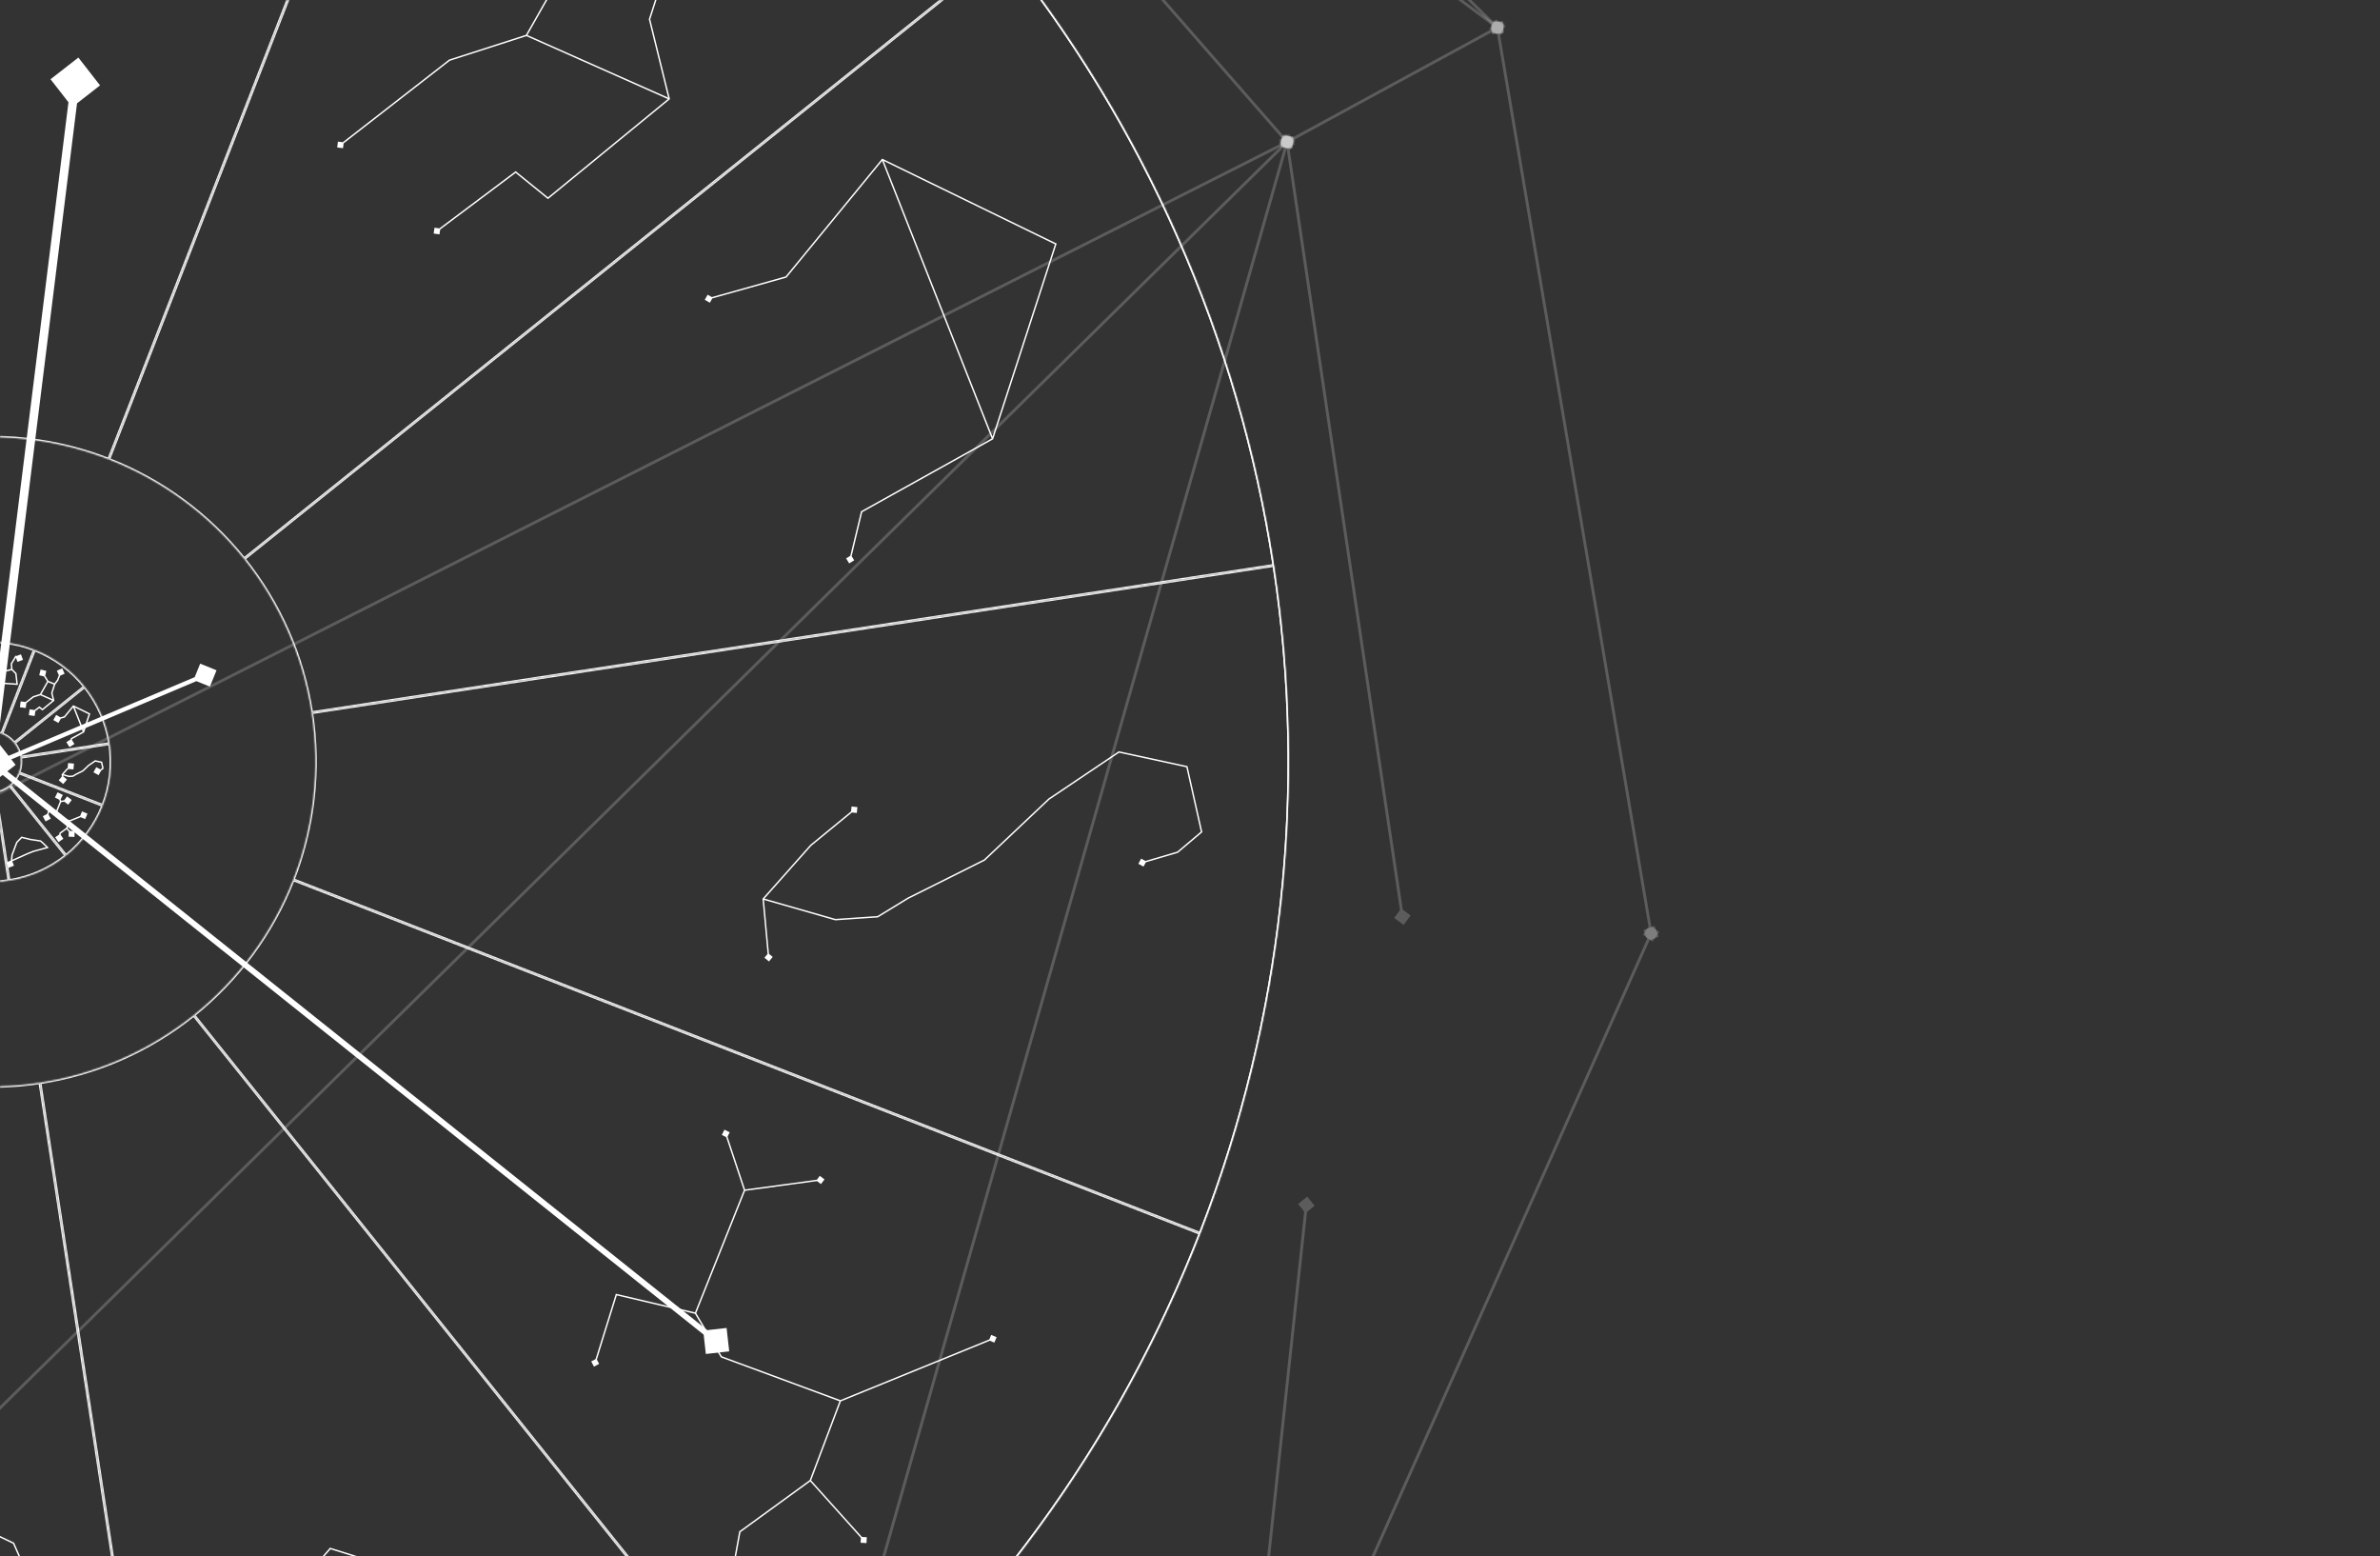 <svg width="1652" height="1080" viewBox="0 0 1652 1080" fill="none" xmlns="http://www.w3.org/2000/svg">
<rect x="0" y="0" width="1652" height="1080" fill="#333333" stroke="none"/>
<path d="M339.756 -543.241L331.948 -545.629L329.56 -537.822L337.367 -535.433L339.756 -543.241ZM-1153.11 250.172L-1145.3 252.56L-1142.91 244.753L-1150.72 242.364L-1153.11 250.172ZM334.658 -540.531L334.188 -541.414L-1148.48 246.579L-1148.01 247.462L-1147.54 248.345L335.127 -539.648L334.658 -540.531Z" fill="white" fill-opacity="0.2"/>
<path d="M330.858 -544.878L330.311 -536.731L338.458 -536.185L339.004 -544.331L330.858 -544.878ZM897.187 102.897L897.734 94.751L889.587 94.204L889.041 102.351L897.187 102.897ZM334.658 -540.531L333.905 -539.873L892.634 99.209L893.387 98.551L894.14 97.893L335.411 -541.189L334.658 -540.531Z" fill="white" fill-opacity="0.2"/>
<path d="M974.275 641.821L979.135 635.26L972.574 630.4L967.714 636.961L974.275 641.821ZM892.536 92.84L887.676 99.401L894.236 104.262L899.097 97.701L892.536 92.84ZM973.424 636.111L974.413 635.963L894.375 98.404L893.386 98.551L892.397 98.698L972.435 636.258L973.424 636.111Z" fill="white" fill-opacity="0.2"/>
<path d="M-974.905 1043.04L-967.147 1045.59L-964.6 1037.83L-972.357 1035.28L-974.905 1043.04ZM898.539 95.946L890.781 93.398L888.233 101.156L895.991 103.703L898.539 95.946ZM-969.752 1040.44L-969.301 1041.33L893.837 99.443L893.386 98.551L892.935 97.658L-970.203 1039.54L-969.752 1040.44Z" fill="white" fill-opacity="0.2"/>
<path d="M504.588 1461.66L511.724 1457.69L507.755 1450.55L500.62 1454.52L504.588 1461.66ZM894.97 92.999L887.834 96.967L891.803 104.103L898.939 100.135L894.97 92.999ZM506.172 1456.1L507.133 1456.38L894.348 98.825L893.387 98.551L892.425 98.277L505.21 1455.83L506.172 1456.1Z" fill="white" fill-opacity="0.2"/>
<path d="M-552.425 1520.28L-544.261 1520.35L-544.192 1512.19L-552.357 1512.12L-552.425 1520.28ZM897.503 94.503L889.339 94.434L889.27 102.599L897.435 102.668L897.503 94.503ZM-548.309 1516.24L-547.608 1516.95L894.088 99.264L893.387 98.551L892.685 97.838L-549.01 1515.52L-548.309 1516.24Z" fill="white" fill-opacity="0.2"/>
<path d="M857.085 1299.3L863.441 1294.18L858.315 1287.82L851.959 1292.95L857.085 1299.3ZM907.359 830.356L901.003 835.482L906.128 841.838L912.484 836.712L907.359 830.356ZM857.7 1293.56L858.694 1293.67L907.738 836.204L906.744 836.097L905.75 835.99L856.706 1293.46L857.7 1293.56Z" fill="white" fill-opacity="0.2"/>
<path d="M855.346 1298.83L862.972 1295.92L860.054 1288.29L852.428 1291.21L855.346 1298.83ZM1148.4 642.437L1140.77 645.355L1143.69 652.98L1151.32 650.062L1148.4 642.437ZM857.7 1293.56L858.613 1293.97L1146.96 648.116L1146.04 647.709L1145.13 647.301L856.787 1293.15L857.7 1293.56Z" fill="white" fill-opacity="0.2"/>
<path d="M1147.01 653.401L1151.73 646.743L1145.08 642.017L1140.35 648.675L1147.01 653.401ZM1038.41 13.455L1033.68 20.113L1040.34 24.84L1045.07 18.181L1038.41 13.455ZM1146.04 647.709L1147.03 647.542L1040.36 18.98L1039.37 19.148L1038.39 19.315L1145.06 647.876L1146.04 647.709Z" fill="white" fill-opacity="0.2"/>
<path d="M677.184 -251.867L678.347 -243.785L686.429 -244.949L685.265 -253.03L677.184 -251.867ZM1044 22.606L1042.83 14.525L1034.75 15.688L1035.91 23.77L1044 22.606ZM681.806 -248.408L681.207 -247.607L1038.77 19.948L1039.37 19.147L1039.97 18.347L682.405 -249.208L681.806 -248.408Z" fill="white" fill-opacity="0.2"/>
<path d="M888.314 101.309L896.145 103.623L898.458 95.792L890.628 93.479L888.314 101.309ZM1044.44 16.389L1036.61 14.075L1034.3 21.906L1042.13 24.219L1044.44 16.389ZM893.386 98.551L893.864 99.429L1039.85 20.026L1039.37 19.147L1038.9 18.269L892.908 97.672L893.386 98.551Z" fill="white" fill-opacity="0.2"/>
<path d="M485.668 -525.907L485.732 -517.743L493.897 -517.807L493.832 -525.972L485.668 -525.907ZM1043.49 23.198L1043.42 15.033L1035.26 15.097L1035.32 23.262L1043.49 23.198ZM489.782 -521.857L489.081 -521.145L1038.67 19.86L1039.37 19.147L1040.07 18.435L490.484 -522.57L489.782 -521.857Z" fill="white" fill-opacity="0.2"/>
<circle cx="-6.367" cy="528.637" r="900.525" transform="rotate(157.978 -6.367 528.637)" stroke="white"/>
<path d="M-73.007 -31.513L-73.466 -31.712L-73.904 -30.705L-72.857 -31.036L-73.007 -31.513ZM-35.822 -116.942L-35.943 -117.427L-36.182 -117.368L-36.28 -117.142L-35.822 -116.942ZM181.49 -132.733L181.987 -132.791L181.967 -132.96L181.848 -133.082L181.49 -132.733ZM190.776 -52.815L190.743 -52.316L191.342 -52.276L191.272 -52.873L190.776 -52.815ZM28.395 -63.547L28.428 -64.046L28.334 -64.052L28.244 -64.024L28.395 -63.547ZM147.624 -205.922L147.196 -206.18L147.112 -206.042L147.126 -205.88L147.624 -205.922ZM180.487 -260.511L180.697 -260.965L180.29 -261.153L180.059 -260.769L180.487 -260.511ZM209.01 -247.347L207.598 -251.178L203.768 -249.766L205.179 -245.936L209.01 -247.347ZM-73.007 -31.513L-72.549 -31.313L-35.363 -116.743L-35.822 -116.942L-36.28 -117.142L-73.466 -31.712L-73.007 -31.513ZM-35.822 -116.942L-35.7 -116.457L151.298 -163.319L151.176 -163.804L151.055 -164.289L-35.943 -117.427L-35.822 -116.942ZM151.176 -163.804L150.818 -163.454L181.132 -132.384L181.49 -132.733L181.848 -133.082L151.534 -164.153L151.176 -163.804ZM181.49 -132.733L180.993 -132.675L190.279 -52.757L190.776 -52.815L191.272 -52.873L181.987 -132.791L181.49 -132.733ZM190.776 -52.815L190.809 -53.314L28.428 -64.046L28.395 -63.547L28.362 -63.048L190.743 -52.316L190.776 -52.815ZM28.395 -63.547L28.244 -64.024L-73.158 -31.989L-73.007 -31.513L-72.857 -31.036L28.546 -63.071L28.395 -63.547ZM151.176 -163.804L151.675 -163.846L148.122 -205.964L147.624 -205.922L147.126 -205.88L150.678 -163.762L151.176 -163.804ZM147.624 -205.922L148.052 -205.664L180.916 -260.253L180.487 -260.511L180.059 -260.769L147.196 -206.18L147.624 -205.922ZM180.487 -260.511L180.278 -260.057L206.179 -248.103L206.389 -248.557L206.598 -249.011L180.697 -260.965L180.487 -260.511Z" fill="white"/>
<path d="M234.042 102.336L238.093 102.843L238.601 98.793L234.55 98.285L234.042 102.336ZM311.997 41.743L311.844 41.267L311.76 41.294L311.69 41.348L311.997 41.743ZM381.615 -138.839L380.66 -134.869L384.629 -133.915L385.584 -137.884L381.615 -138.839ZM450.854 13.366L450.378 13.212L450.335 13.348L450.369 13.486L450.854 13.366ZM464.495 68.611L464.812 68.997L465.056 68.797L464.98 68.491L464.495 68.611ZM380.347 137.55L380.032 137.939L380.349 138.195L380.664 137.937L380.347 137.55ZM357.925 119.391L358.24 119.002L357.937 118.757L357.625 118.991L357.925 119.391ZM301.01 162.049L305.051 162.628L305.63 158.586L301.589 158.008L301.01 162.049ZM495.046 -83.688L495.447 -83.388L495.488 -83.444L495.513 -83.509L495.046 -83.688ZM518.711 -145.463L514.983 -143.8L516.646 -140.071L520.374 -141.734L518.711 -145.463ZM236.322 100.564L236.629 100.959L312.304 42.138L311.997 41.743L311.69 41.348L236.015 100.169L236.322 100.564ZM311.997 41.743L312.15 42.219L365.549 25.036L365.395 24.56L365.242 24.084L311.844 41.267L311.997 41.743ZM365.395 24.56L365.83 24.807L421.77 -73.719L421.335 -73.966L420.9 -74.213L364.961 24.314L365.395 24.56ZM421.335 -73.966L421.761 -74.227L383.548 -136.638L383.122 -136.377L382.696 -136.116L420.909 -73.705L421.335 -73.966ZM421.335 -73.966L421.146 -73.503L472.086 -52.725L472.274 -53.188L472.463 -53.651L421.524 -74.429L421.335 -73.966ZM472.274 -53.188L471.798 -53.341L450.378 13.212L450.854 13.366L451.33 13.519L472.75 -53.035L472.274 -53.188ZM450.854 13.366L450.369 13.486L464.009 68.731L464.495 68.611L464.98 68.491L451.339 13.246L450.854 13.366ZM464.495 68.611L464.698 68.154L365.599 24.104L365.395 24.56L365.192 25.017L464.292 69.068L464.495 68.611ZM464.495 68.611L464.178 68.224L380.03 137.163L380.347 137.55L380.664 137.937L464.812 68.997L464.495 68.611ZM380.347 137.55L380.662 137.162L358.24 119.002L357.925 119.391L357.61 119.78L380.032 137.939L380.347 137.55ZM357.925 119.391L357.625 118.991L303.02 159.918L303.32 160.318L303.62 160.718L358.225 119.791L357.925 119.391ZM472.274 -53.188L472.675 -52.889L495.447 -83.388L495.046 -83.688L494.646 -83.987L471.874 -53.487L472.274 -53.188ZM495.046 -83.688L495.513 -83.509L518.146 -142.588L517.679 -142.767L517.212 -142.946L494.579 -83.866L495.046 -83.688Z" fill="white"/>
<path d="M489.176 208.06L492.736 210.06L494.735 206.5L491.176 204.501L489.176 208.06ZM545.62 192.217L545.755 192.698L545.907 192.656L546.007 192.534L545.62 192.217ZM612.455 110.692L612.674 110.242L612.319 110.07L612.068 110.375L612.455 110.692ZM732.854 169.289L733.329 169.444L733.464 169.03L733.073 168.84L732.854 169.289ZM688.962 304.485L689.205 304.922L689.377 304.826L689.438 304.639L688.962 304.485ZM598.064 355.088L597.821 354.651L597.629 354.758L597.578 354.971L598.064 355.088ZM589.431 390.954L592.913 388.823L590.782 385.341L587.3 387.472L589.431 390.954ZM491.956 207.28L492.091 207.762L545.755 192.698L545.62 192.217L545.485 191.736L491.821 206.799L491.956 207.28ZM545.62 192.217L546.007 192.534L612.842 111.009L612.455 110.692L612.068 110.375L545.233 191.9L545.62 192.217ZM612.455 110.692L612.236 111.142L732.635 169.739L732.854 169.289L733.073 168.84L612.674 110.242L612.455 110.692ZM732.854 169.289L732.378 169.135L688.487 304.33L688.962 304.485L689.438 304.639L733.329 169.444L732.854 169.289ZM688.962 304.485L688.719 304.048L597.821 354.651L598.064 355.088L598.307 355.525L689.205 304.922L688.962 304.485ZM598.064 355.088L597.578 354.971L589.621 388.03L590.107 388.147L590.593 388.264L598.55 355.205L598.064 355.088ZM688.962 304.485L689.427 304.301L651.174 207.405L650.709 207.588L650.243 207.772L688.497 304.668L688.962 304.485ZM650.709 207.588L651.174 207.405L612.92 110.508L612.455 110.692L611.99 110.876L650.243 207.772L650.709 207.588Z" fill="white"/>
<path d="M595.134 560.068L591.071 559.666L590.67 563.729L594.732 564.131L595.134 560.068ZM562.786 586.597L562.469 586.21L562.438 586.235L562.412 586.265L562.786 586.597ZM529.739 623.81L529.365 623.478L529.221 623.641L529.241 623.857L529.739 623.81ZM533.755 667.189L536.363 664.048L533.223 661.44L530.614 664.58L533.755 667.189ZM579.828 638.158L579.691 638.638L579.775 638.663L579.862 638.657L579.828 638.158ZM609.213 636.145L609.247 636.644L609.369 636.635L609.473 636.572L609.213 636.145ZM630.355 623.249L630.131 622.802L630.113 622.811L630.094 622.822L630.355 623.249ZM683.275 596.815L683.498 597.263L683.564 597.23L683.618 597.179L683.275 596.815ZM728.114 554.457L727.835 554.042L727.801 554.065L727.771 554.094L728.114 554.457ZM776.685 521.817L776.79 521.329L776.582 521.284L776.406 521.402L776.685 521.817ZM823.874 532.027L824.362 531.917L824.292 531.606L823.98 531.538L823.874 532.027ZM834.042 577.295L834.365 577.676L834.597 577.481L834.53 577.185L834.042 577.295ZM817.413 591.356L817.554 591.835L817.655 591.806L817.735 591.738L817.413 591.356ZM790.146 599.401L793.732 601.353L795.684 597.767L792.098 595.816L790.146 599.401ZM592.902 561.898L592.585 561.512L562.469 586.21L562.786 586.597L563.103 586.983L593.219 562.285L592.902 561.898ZM562.786 586.597L562.412 586.265L529.365 623.478L529.739 623.81L530.113 624.142L563.16 586.929L562.786 586.597ZM529.739 623.81L529.241 623.857L532.991 664.36L533.489 664.314L533.987 664.268L530.237 623.764L529.739 623.81ZM529.739 623.81L529.601 624.291L579.691 638.638L579.828 638.158L579.966 637.677L529.877 623.33L529.739 623.81ZM579.828 638.158L579.862 638.657L609.247 636.644L609.213 636.145L609.179 635.646L579.794 637.659L579.828 638.158ZM609.213 636.145L609.473 636.572L630.615 623.676L630.355 623.249L630.094 622.822L608.953 635.718L609.213 636.145ZM630.355 623.249L630.578 623.696L683.498 597.263L683.275 596.815L683.051 596.368L630.131 622.802L630.355 623.249ZM683.275 596.815L683.618 597.179L728.458 554.821L728.114 554.457L727.771 554.094L682.932 596.452L683.275 596.815ZM728.114 554.457L728.393 554.872L776.964 522.232L776.685 521.817L776.406 521.402L727.835 554.042L728.114 554.457ZM776.685 521.817L776.579 522.306L823.769 532.516L823.874 532.027L823.98 531.538L776.79 521.329L776.685 521.817ZM823.874 532.027L823.386 532.137L833.554 577.404L834.042 577.295L834.53 577.185L824.362 531.917L823.874 532.027ZM834.042 577.295L833.719 576.913L817.09 590.974L817.413 591.356L817.735 591.738L834.365 577.676L834.042 577.295ZM817.413 591.356L817.271 590.876L792.773 598.105L792.915 598.584L793.056 599.064L817.554 591.835L817.413 591.356Z" fill="white"/>
<path d="M502.859 783.909L501.029 787.558L504.679 789.388L506.508 785.738L502.859 783.909ZM572.295 818.418L569.048 815.944L566.574 819.192L569.822 821.665L572.295 818.418ZM427.8 898.335L427.915 897.849L427.461 897.742L427.323 898.187L427.8 898.335ZM412.269 948.329L415.882 946.429L413.982 942.815L410.369 944.716L412.269 948.329ZM500.7 941.534L500.271 941.789L500.361 941.941L500.527 942.003L500.7 941.534ZM691.767 927.915L688.005 926.33L686.42 930.092L690.183 931.677L691.767 927.915ZM601.447 1070.78L601.666 1066.71L597.59 1066.49L597.371 1070.56L601.447 1070.78ZM513.537 1062.93L513.243 1062.52L513.081 1062.64L513.045 1062.84L513.537 1062.93ZM506.294 1102.65L509.651 1100.33L507.329 1096.97L503.972 1099.3L506.294 1102.65ZM503.769 786.648L503.294 786.806L516.343 826.083L516.817 825.926L517.292 825.768L504.243 786.491L503.769 786.648ZM516.817 825.926L516.884 826.421L569.502 819.3L569.435 818.805L569.368 818.309L516.75 825.43L516.817 825.926ZM516.817 825.926L516.353 825.74L482.24 911.069L482.704 911.255L483.169 911.441L517.281 826.111L516.817 825.926ZM482.704 911.255L482.819 910.768L427.915 897.849L427.8 898.335L427.686 898.822L482.59 911.742L482.704 911.255ZM427.8 898.335L427.323 898.187L412.648 945.424L413.125 945.572L413.603 945.72L428.278 898.484L427.8 898.335ZM482.704 911.255L482.275 911.51L500.271 941.789L500.7 941.534L501.13 941.278L483.134 910.999L482.704 911.255ZM500.7 941.534L500.527 942.003L583.143 972.552L583.317 972.083L583.49 971.614L500.874 941.065L500.7 941.534ZM583.317 972.083L583.505 972.546L689.283 929.466L689.094 929.003L688.905 928.54L583.128 971.62L583.317 972.083ZM583.317 972.083L582.849 971.907L561.991 1027.19L562.459 1027.37L562.927 1027.55L583.784 972.26L583.317 972.083ZM562.459 1027.37L562.087 1027.7L599.146 1068.97L599.518 1068.63L599.89 1068.3L562.831 1027.04L562.459 1027.37ZM562.459 1027.37L562.165 1026.96L513.243 1062.52L513.537 1062.93L513.831 1063.33L562.753 1027.77L562.459 1027.37ZM513.537 1062.93L513.045 1062.84L506.32 1099.72L506.812 1099.81L507.303 1099.9L514.029 1063.02L513.537 1062.93Z" fill="white"/>
<path d="M418.901 1164.86L419.023 1165.34L419.839 1165.14L419.268 1164.52L418.901 1164.86ZM319.117 1190.03L318.995 1189.55L318.962 1189.56L318.93 1189.57L319.117 1190.03ZM274.856 1207.93L274.668 1207.47L274.658 1207.48L274.649 1207.48L274.856 1207.93ZM155.029 1284.98L158.702 1283.2L156.92 1279.53L153.247 1281.31L155.029 1284.98ZM166.433 1211.75L165.954 1211.61L165.937 1211.67L165.934 1211.73L166.433 1211.75ZM196.011 1112.81L195.633 1112.48L195.562 1112.56L195.532 1112.66L196.011 1112.81ZM229.241 1074.51L229.391 1074.04L229.078 1073.94L228.863 1074.19L229.241 1074.51ZM294.605 1095.02L294.456 1095.49L294.478 1095.5L294.501 1095.51L294.605 1095.02ZM366.187 1110.24L366.527 1109.88L366.426 1109.78L366.291 1109.76L366.187 1110.24ZM381.76 1124.66L382.127 1124.32L382.114 1124.3L382.1 1124.29L381.76 1124.66ZM418.901 1164.86L418.779 1164.37L318.995 1189.55L319.117 1190.03L319.24 1190.52L419.023 1165.34L418.901 1164.86ZM319.117 1190.03L318.93 1189.57L274.668 1207.47L274.856 1207.93L275.043 1208.4L319.305 1190.5L319.117 1190.03ZM274.856 1207.93L274.649 1207.48L164.12 1257.71L164.327 1258.16L164.534 1258.62L275.063 1208.39L274.856 1207.93ZM164.327 1258.16L163.855 1258L155.502 1282.09L155.975 1282.25L156.447 1282.42L164.799 1258.33L164.327 1258.16ZM164.327 1258.16L164.826 1258.19L166.933 1211.77L166.433 1211.75L165.934 1211.73L163.827 1258.14L164.327 1258.16ZM166.433 1211.75L166.912 1211.89L196.49 1112.95L196.011 1112.81L195.532 1112.66L165.954 1211.61L166.433 1211.75ZM196.011 1112.81L196.388 1113.13L229.619 1074.84L229.241 1074.51L228.863 1074.19L195.633 1112.48L196.011 1112.81ZM229.241 1074.51L229.091 1074.99L294.456 1095.49L294.605 1095.02L294.755 1094.54L229.391 1074.04L229.241 1074.51ZM294.605 1095.02L294.501 1095.51L366.083 1110.73L366.187 1110.24L366.291 1109.76L294.709 1094.53L294.605 1095.02ZM366.187 1110.24L365.848 1110.61L381.42 1125.02L381.76 1124.66L382.1 1124.29L366.527 1109.88L366.187 1110.24ZM381.76 1124.66L381.393 1124.99L418.534 1165.2L418.901 1164.86L419.268 1164.52L382.127 1124.32L381.76 1124.66Z" fill="white"/>
<path d="M-164.256 1344.28L-160.211 1344.83L-159.659 1340.78L-163.704 1340.23L-164.256 1344.28ZM-99.443 1273.63L-99.706 1273.21L-99.766 1273.24L-99.813 1273.3L-99.443 1273.63ZM-21.848 1225.63L-21.585 1226.06L-21.412 1225.95L-21.363 1225.75L-21.848 1225.63ZM-6.24 1162.46L-6.231 1161.96L-6.63 1161.95L-6.726 1162.34L-6.24 1162.46ZM18.321 1162.93L18.311 1163.43L18.585 1163.43L18.737 1163.21L18.321 1162.93ZM37.313 1134.41L37.729 1134.68L37.88 1134.46L37.77 1134.21L37.313 1134.41ZM9.42 1070.88L9.878 1070.68L9.803 1070.51L9.636 1070.43L9.42 1070.88ZM-45.385 1044.68L-45.781 1044.98L-45.708 1045.08L-45.6 1045.13L-45.385 1044.68ZM-59.727 1026L-60.181 1026.21L-60.157 1026.26L-60.123 1026.31L-59.727 1026ZM-85.136 970.965L-86.547 974.796L-82.716 976.207L-81.305 972.376L-85.136 970.965ZM-69.501 1176.08L-69.141 1175.73L-69.261 1175.6L-69.434 1175.58L-69.501 1176.08ZM-130.543 1167.89L-128.066 1171.13L-124.821 1168.65L-127.298 1165.41L-130.543 1167.89ZM-161.957 1342.53L-161.655 1342.93C-159.881 1341.58 -156.378 1338.01 -151.831 1333.11C-147.269 1328.2 -141.622 1321.9 -135.543 1315.05C-123.38 1301.35 -109.489 1285.45 -99.073 1273.97L-99.443 1273.63L-99.813 1273.3C-110.234 1284.78 -124.137 1300.7 -136.29 1314.39C-142.369 1321.23 -148.01 1327.53 -152.564 1332.43C-157.132 1337.36 -160.57 1340.85 -162.26 1342.13L-161.957 1342.53ZM-99.443 1273.63L-99.18 1274.06L-21.585 1226.06L-21.848 1225.63L-22.111 1225.21L-99.706 1273.21L-99.443 1273.63ZM-21.848 1225.63L-21.363 1225.75L-5.755 1162.57L-6.24 1162.46L-6.726 1162.34L-22.333 1225.51L-21.848 1225.63ZM-6.24 1162.46L-6.25 1162.95L18.311 1163.43L18.321 1162.93L18.331 1162.43L-6.231 1161.96L-6.24 1162.46ZM18.321 1162.93L18.737 1163.21L37.729 1134.68L37.313 1134.41L36.897 1134.13L17.905 1162.65L18.321 1162.93ZM37.313 1134.41L37.77 1134.21L9.878 1070.68L9.42 1070.88L8.962 1071.08L36.855 1134.61L37.313 1134.41ZM9.42 1070.88L9.636 1070.43L-45.169 1044.23L-45.385 1044.68L-45.6 1045.13L9.204 1071.33L9.42 1070.88ZM-45.385 1044.68L-44.988 1044.37L-59.33 1025.7L-59.727 1026L-60.123 1026.31L-45.781 1044.98L-45.385 1044.68ZM-59.727 1026L-59.273 1025.79L-83.472 973.377L-83.926 973.586L-84.38 973.796L-60.181 1026.21L-59.727 1026ZM-21.848 1225.63L-21.488 1225.29L-69.141 1175.73L-69.501 1176.08L-69.861 1176.42L-22.208 1225.98L-21.848 1225.63ZM-69.501 1176.08L-69.434 1175.58L-127.616 1167.77L-127.682 1168.27L-127.749 1168.77L-69.567 1176.57L-69.501 1176.08Z" fill="white"/>
<mask id="path-21-inside-1_518_409" fill="white">
<path d="M-569.724 -174.546C-446.289 -273.437 -298.998 -338.094 -142.656 -362.019L-40.434 305.973C-79.52 311.955 -116.342 328.119 -147.201 352.842L-569.724 -174.546Z"/>
</mask>
<path d="M-569.724 -174.546C-446.289 -273.437 -298.998 -338.094 -142.656 -362.019L-40.434 305.973C-79.52 311.955 -116.342 328.119 -147.201 352.842L-569.724 -174.546Z" stroke="white" stroke-width="2" mask="url(#path-21-inside-1_518_409)"/>
<mask id="path-22-inside-2_518_409" fill="white">
<path d="M-142.656 -362.02C13.687 -385.945 173.573 -368.294 320.932 -310.842L75.463 318.767C38.623 304.404 -1.349 299.991 -40.435 305.973L-142.656 -362.02Z"/>
</mask>
<path d="M-142.656 -362.02C13.687 -385.945 173.573 -368.294 320.932 -310.842L75.463 318.767C38.623 304.404 -1.349 299.991 -40.435 305.973L-142.656 -362.02Z" stroke="white" stroke-width="2" mask="url(#path-22-inside-2_518_409)"/>
<mask id="path-23-inside-3_518_409" fill="white">
<path d="M320.932 -310.84C468.291 -253.388 597.931 -158.159 696.822 -34.725L169.435 387.798C144.712 356.939 112.302 333.132 75.462 318.769L320.932 -310.84Z"/>
</mask>
<path d="M320.932 -310.84C468.291 -253.388 597.931 -158.159 696.822 -34.725L169.435 387.798C144.712 356.939 112.302 333.132 75.462 318.769L320.932 -310.84Z" stroke="white" stroke-width="2" mask="url(#path-23-inside-3_518_409)"/>
<mask id="path-24-inside-4_518_409" fill="white">
<path d="M696.823 -34.727C795.714 88.707 860.371 235.998 884.296 392.341L216.303 494.563C210.322 455.477 194.158 418.654 169.435 387.796L696.823 -34.727Z"/>
</mask>
<path d="M696.823 -34.727C795.714 88.707 860.371 235.998 884.296 392.341L216.303 494.563C210.322 455.477 194.158 418.654 169.435 387.796L696.823 -34.727Z" stroke="white" stroke-width="2" mask="url(#path-24-inside-4_518_409)"/>
<mask id="path-25-inside-5_518_409" fill="white">
<path d="M884.296 392.345C908.221 548.688 890.571 708.575 833.118 855.934L203.509 610.464C217.872 573.624 222.285 533.653 216.304 494.567L884.296 392.345Z"/>
</mask>
<path d="M884.296 392.345C908.221 548.688 890.571 708.575 833.118 855.934L203.509 610.464C217.872 573.624 222.285 533.653 216.304 494.567L884.296 392.345Z" stroke="white" stroke-width="2" mask="url(#path-25-inside-5_518_409)"/>
<mask id="path-26-inside-6_518_409" fill="white">
<path d="M833.118 855.932C775.666 1003.29 680.437 1132.93 557.002 1231.82L134.48 704.435C165.338 679.712 189.146 647.302 203.509 610.463L833.118 855.932Z"/>
</mask>
<path d="M833.118 855.932C775.666 1003.29 680.437 1132.93 557.002 1231.82L134.48 704.435C165.338 679.712 189.146 647.302 203.509 610.463L833.118 855.932Z" stroke="white" stroke-width="2" mask="url(#path-26-inside-6_518_409)"/>
<mask id="path-27-inside-7_518_409" fill="white">
<path d="M557.002 1231.82C433.568 1330.71 286.277 1395.37 129.934 1419.29L27.712 751.302C66.798 745.32 103.621 729.156 134.48 704.433L557.002 1231.82Z"/>
</mask>
<path d="M557.002 1231.82C433.568 1330.71 286.277 1395.37 129.934 1419.29L27.712 751.302C66.798 745.32 103.621 729.156 134.48 704.433L557.002 1231.82Z" stroke="white" stroke-width="2" mask="url(#path-27-inside-7_518_409)"/>
<mask id="path-28-inside-8_518_409" fill="white">
<path d="M129.934 1419.29C-26.409 1443.22 -186.295 1425.57 -333.654 1368.12L-88.185 738.508C-51.345 752.871 -11.373 757.284 27.712 751.302L129.934 1419.29Z"/>
</mask>
<path d="M129.934 1419.29C-26.409 1443.22 -186.295 1425.57 -333.654 1368.12L-88.185 738.508C-51.345 752.871 -11.373 757.284 27.712 751.302L129.934 1419.29Z" stroke="white" stroke-width="2" mask="url(#path-28-inside-8_518_409)"/>
<path d="M-12.537 476.771L-12.995 476.572L-13.434 477.579L-12.386 477.248L-12.537 476.771ZM-9.094 468.861L-9.215 468.376L-9.454 468.436L-9.552 468.661L-9.094 468.861ZM11.028 467.399L11.524 467.341L11.505 467.172L11.386 467.05L11.028 467.399ZM11.888 474.799L11.855 475.298L12.454 475.337L12.384 474.741L11.888 474.799ZM-3.148 473.805L-3.115 473.306L-3.209 473.3L-3.298 473.328L-3.148 473.805ZM7.892 460.622L7.464 460.364L7.38 460.503L7.394 460.664L7.892 460.622ZM10.935 455.568L11.145 455.114L10.738 454.926L10.507 455.31L10.935 455.568ZM15.954 457.884L14.543 454.053L10.712 455.465L12.124 459.296L15.954 457.884ZM-12.537 476.771L-12.078 476.971L-8.635 469.061L-9.094 468.861L-9.552 468.661L-12.995 476.572L-12.537 476.771ZM-9.094 468.861L-8.972 469.346L8.343 465.007L8.221 464.522L8.099 464.037L-9.215 468.376L-9.094 468.861ZM8.221 464.522L7.863 464.871L10.67 467.748L11.028 467.399L11.386 467.05L8.579 464.173L8.221 464.522ZM11.028 467.399L10.531 467.457L11.391 474.857L11.888 474.799L12.384 474.741L11.524 467.341L11.028 467.399ZM11.888 474.799L11.921 474.3L-3.115 473.306L-3.148 473.805L-3.181 474.304L11.855 475.298L11.888 474.799ZM-3.148 473.805L-3.298 473.328L-12.687 476.294L-12.537 476.771L-12.386 477.248L-2.997 474.282L-3.148 473.805ZM8.221 464.522L8.719 464.48L8.39 460.58L7.892 460.622L7.394 460.664L7.723 464.564L8.221 464.522ZM7.892 460.622L8.32 460.88L11.363 455.825L10.935 455.568L10.507 455.31L7.464 460.364L7.892 460.622ZM10.935 455.568L10.726 456.022L13.124 457.128L13.333 456.674L13.543 456.22L11.145 455.114L10.935 455.568Z" fill="white"/>
<path d="M13.826 490.773L17.877 491.281L18.385 487.23L14.334 486.722L13.826 490.773ZM23.113 483.555L22.959 483.079L22.875 483.106L22.806 483.16L23.113 483.555ZM28.191 464.6L27.236 468.57L31.206 469.524L32.16 465.555L28.191 464.6ZM35.97 480.927L35.494 480.774L35.45 480.909L35.484 481.047L35.97 480.927ZM37.233 486.043L37.55 486.43L37.794 486.229L37.718 485.923L37.233 486.043ZM29.441 492.426L29.127 492.815L29.443 493.071L29.758 492.813L29.441 492.426ZM27.365 490.745L27.68 490.356L27.377 490.111L27.065 490.345L27.365 490.745ZM19.999 496.266L24.04 496.844L24.619 492.803L20.578 492.224L19.999 496.266ZM40.062 471.941L40.462 472.24L40.504 472.185L40.529 472.12L40.062 471.941ZM43.19 463.775L39.461 465.438L41.124 469.166L44.853 467.503L43.19 463.775ZM16.105 489.001L16.412 489.396L23.419 483.95L23.113 483.555L22.806 483.16L15.799 488.607L16.105 489.001ZM23.113 483.555L23.266 484.031L28.21 482.44L28.057 481.964L27.904 481.488L22.959 483.079L23.113 483.555ZM28.057 481.964L28.492 482.211L33.671 473.088L33.236 472.841L32.802 472.594L27.622 481.717L28.057 481.964ZM33.236 472.841L33.663 472.58L30.125 466.801L29.698 467.062L29.272 467.323L32.81 473.102L33.236 472.841ZM33.236 472.841L33.048 473.304L37.764 475.228L37.953 474.765L38.142 474.302L33.425 472.378L33.236 472.841ZM37.953 474.765L37.477 474.612L35.494 480.774L35.97 480.927L36.446 481.081L38.429 474.918L37.953 474.765ZM35.97 480.927L35.484 481.047L36.747 486.163L37.233 486.043L37.718 485.923L36.455 480.808L35.97 480.927ZM37.233 486.043L37.436 485.586L28.26 481.507L28.057 481.964L27.854 482.421L37.03 486.5L37.233 486.043ZM37.233 486.043L36.916 485.656L29.124 492.039L29.441 492.426L29.758 492.813L37.55 486.43L37.233 486.043ZM29.441 492.426L29.756 492.038L27.68 490.356L27.365 490.745L27.05 491.133L29.127 492.815L29.441 492.426ZM27.365 490.745L27.065 490.345L22.009 494.134L22.309 494.534L22.609 494.934L27.665 491.145L27.365 490.745ZM37.953 474.765L38.354 475.064L40.462 472.24L40.062 471.941L39.661 471.642L37.552 474.466L37.953 474.765ZM40.062 471.941L40.529 472.12L42.624 466.65L42.157 466.471L41.69 466.292L39.595 471.762L40.062 471.941Z" fill="white"/>
<path d="M36.995 499.661L40.554 501.66L42.553 498.1L38.994 496.101L36.995 499.661ZM44.743 497.486L44.878 497.967L45.03 497.925L45.13 497.803L44.743 497.486ZM50.931 489.937L51.15 489.488L50.795 489.315L50.545 489.62L50.931 489.937ZM62.079 495.363L62.555 495.517L62.689 495.104L62.298 494.913L62.079 495.363ZM58.015 507.881L58.258 508.318L58.43 508.222L58.491 508.035L58.015 507.881ZM49.599 512.567L49.356 512.13L49.164 512.236L49.113 512.45L49.599 512.567ZM48.187 518.434L51.669 516.303L49.538 512.821L46.055 514.952L48.187 518.434ZM39.774 498.881L39.909 499.362L44.878 497.967L44.743 497.486L44.608 497.004L39.639 498.399L39.774 498.881ZM44.743 497.486L45.13 497.803L51.318 490.254L50.931 489.937L50.545 489.62L44.356 497.169L44.743 497.486ZM50.931 489.937L50.712 490.387L61.861 495.812L62.079 495.363L62.298 494.913L51.15 489.488L50.931 489.937ZM62.079 495.363L61.604 495.208L57.54 507.727L58.015 507.881L58.491 508.035L62.555 495.517L62.079 495.363ZM58.015 507.881L57.772 507.444L49.356 512.13L49.599 512.567L49.842 513.003L58.258 508.318L58.015 507.881ZM49.599 512.567L49.113 512.45L48.376 515.511L48.862 515.628L49.348 515.745L50.085 512.684L49.599 512.567ZM58.015 507.881L58.48 507.697L54.938 498.726L54.473 498.909L54.008 499.093L57.55 508.065L58.015 507.881ZM54.473 498.909L54.938 498.726L51.396 489.754L50.931 489.937L50.466 490.121L54.008 499.093L54.473 498.909Z" fill="white"/>
<path d="M51.354 529.888L47.291 529.486L46.89 533.549L50.952 533.951L51.354 529.888ZM46.333 534.005L46.016 533.619L45.986 533.644L45.959 533.673L46.333 534.005ZM43.273 537.451L42.9 537.119L42.756 537.281L42.776 537.497L43.273 537.451ZM43.887 544.076L46.495 540.935L43.355 538.327L40.746 541.468L43.887 544.076ZM47.911 538.78L47.774 539.26L47.858 539.284L47.946 539.278L47.911 538.78ZM50.632 538.593L50.666 539.092L50.788 539.084L50.892 539.02L50.632 538.593ZM52.59 537.399L52.366 536.952L52.347 536.961L52.329 536.972L52.59 537.399ZM57.49 534.952L57.713 535.399L57.779 535.366L57.833 535.315L57.49 534.952ZM61.642 531.03L61.363 530.615L61.328 530.638L61.298 530.666L61.642 531.03ZM66.139 528.007L66.245 527.519L66.037 527.474L65.86 527.592L66.139 528.007ZM70.508 528.953L70.996 528.843L70.926 528.531L70.614 528.464L70.508 528.953ZM71.45 533.144L71.773 533.526L72.004 533.33L71.938 533.035L71.45 533.144ZM69.91 534.446L70.052 534.926L70.152 534.896L70.233 534.828L69.91 534.446ZM64.873 535.932L68.459 537.884L70.41 534.298L66.825 532.347L64.873 535.932ZM49.122 531.719L48.805 531.332L46.016 533.619L46.333 534.005L46.65 534.392L49.439 532.105L49.122 531.719ZM46.333 534.005L45.959 533.673L42.9 537.119L43.273 537.451L43.647 537.783L46.707 534.337L46.333 534.005ZM43.273 537.451L42.776 537.497L43.123 541.248L43.621 541.202L44.118 541.155L43.771 537.405L43.273 537.451ZM43.273 537.451L43.136 537.932L47.774 539.26L47.911 538.78L48.049 538.299L43.411 536.97L43.273 537.451ZM47.911 538.78L47.946 539.278L50.666 539.092L50.632 538.593L50.598 538.094L47.877 538.281L47.911 538.78ZM50.632 538.593L50.892 539.02L52.85 537.826L52.59 537.399L52.329 536.972L50.372 538.166L50.632 538.593ZM52.59 537.399L52.813 537.846L57.713 535.399L57.49 534.952L57.266 534.504L52.366 536.952L52.59 537.399ZM57.49 534.952L57.833 535.315L61.985 531.393L61.642 531.03L61.298 530.666L57.146 534.588L57.49 534.952ZM61.642 531.03L61.92 531.445L66.418 528.422L66.139 528.007L65.86 527.592L61.363 530.615L61.642 531.03ZM66.139 528.007L66.033 528.496L70.403 529.441L70.508 528.953L70.614 528.464L66.245 527.519L66.139 528.007ZM70.508 528.953L70.02 529.062L70.962 533.254L71.45 533.144L71.938 533.035L70.996 528.843L70.508 528.953ZM71.45 533.144L71.127 532.762L69.587 534.064L69.91 534.446L70.233 534.828L71.773 533.526L71.45 533.144ZM69.91 534.446L69.769 533.967L67.5 534.636L67.642 535.115L67.783 535.595L70.052 534.926L69.91 534.446Z" fill="white"/>
<path d="M39.959 549.79L38.13 553.439L41.779 555.269L43.609 551.619L39.959 549.79ZM49.81 555.119L46.562 552.646L44.089 555.894L47.337 558.367L49.81 555.119ZM33.835 562.871L33.95 562.384L33.496 562.277L33.358 562.722L33.835 562.871ZM31.62 570.001L35.233 568.101L33.333 564.488L29.72 566.388L31.62 570.001ZM40.585 566.87L40.155 567.126L40.246 567.278L40.412 567.339L40.585 566.87ZM60.703 564.621L56.94 563.037L55.355 566.799L59.118 568.384L60.703 564.621ZM51.664 580.787L51.883 576.71L47.806 576.491L47.587 580.568L51.664 580.787ZM41.774 578.11L41.48 577.706L41.318 577.824L41.282 578.021L41.774 578.11ZM40.633 584.366L43.991 582.044L41.669 578.686L38.311 581.008L40.633 584.366ZM40.869 552.529L40.395 552.687L41.603 556.324L42.077 556.166L42.552 556.008L41.344 552.371L40.869 552.529ZM42.077 556.166L42.144 556.661L47.017 556.002L46.949 555.507L46.882 555.011L42.01 555.67L42.077 556.166ZM42.077 556.166L41.613 555.98L38.455 563.881L38.919 564.067L39.383 564.252L42.542 556.351L42.077 556.166ZM38.919 564.067L39.033 563.58L33.95 562.384L33.835 562.871L33.721 563.357L38.804 564.553L38.919 564.067ZM33.835 562.871L33.358 562.722L31.999 567.096L32.476 567.244L32.954 567.393L34.312 563.019L33.835 562.871ZM38.919 564.067L38.489 564.322L40.155 567.126L40.585 566.87L41.015 566.615L39.349 563.811L38.919 564.067ZM40.585 566.87L40.412 567.339L48.061 570.168L48.235 569.699L48.408 569.23L40.758 566.401L40.585 566.87ZM48.235 569.699L48.423 570.162L58.218 566.173L58.029 565.71L57.84 565.247L48.046 569.236L48.235 569.699ZM48.235 569.699L47.767 569.523L45.836 574.642L46.303 574.818L46.771 574.995L48.703 569.876L48.235 569.699ZM46.303 574.818L45.931 575.152L49.363 578.973L49.735 578.639L50.107 578.305L46.675 574.484L46.303 574.818ZM46.303 574.818L46.01 574.414L41.48 577.706L41.774 578.11L42.068 578.515L46.597 575.223L46.303 574.818ZM41.774 578.11L41.282 578.021L40.659 581.436L41.151 581.526L41.643 581.616L42.266 578.2L41.774 578.11Z" fill="white"/>
<path d="M32.958 588.115L33.089 588.598L33.93 588.37L33.309 587.758L32.958 588.115ZM23.21 590.756L23.079 590.274L23.05 590.281L23.023 590.293L23.21 590.756ZM18.856 592.517L18.669 592.054L18.66 592.057L18.652 592.061L18.856 592.517ZM5.917 602.198L9.704 600.672L8.178 596.886L4.392 598.411L5.917 602.198ZM8.368 593.328L7.9 593.152L7.877 593.213L7.87 593.278L8.368 593.328ZM11.659 584.541L11.3 584.193L11.228 584.268L11.191 584.365L11.659 584.541ZM15.037 581.044L15.155 580.558L14.877 580.491L14.678 580.697L15.037 581.044ZM21.26 582.551L21.143 583.037L21.165 583.042L21.187 583.045L21.26 582.551ZM28.107 583.568L28.426 583.183L28.318 583.094L28.18 583.074L28.107 583.568ZM29.548 584.761L29.898 584.404L29.883 584.389L29.866 584.376L29.548 584.761ZM32.958 588.115L32.827 587.632L23.079 590.274L23.21 590.756L23.341 591.239L33.089 588.598L32.958 588.115ZM23.21 590.756L23.023 590.293L18.669 592.054L18.856 592.517L19.044 592.981L23.398 591.22L23.21 590.756ZM18.856 592.517L18.652 592.061L7.756 596.941L7.96 597.398L8.165 597.854L19.061 592.973L18.856 592.517ZM7.96 597.398L7.5 597.202L6.588 599.346L7.048 599.542L7.508 599.738L8.42 597.593L7.96 597.398ZM7.96 597.398L8.458 597.447L8.865 593.377L8.368 593.328L7.87 593.278L7.463 597.348L7.96 597.398ZM8.368 593.328L8.836 593.503L12.128 584.716L11.659 584.541L11.191 584.365L7.9 593.152L8.368 593.328ZM11.659 584.541L12.019 584.888L15.397 581.392L15.037 581.044L14.678 580.697L11.3 584.193L11.659 584.541ZM15.037 581.044L14.92 581.53L21.143 583.037L21.26 582.551L21.378 582.065L15.155 580.558L15.037 581.044ZM21.26 582.551L21.187 583.045L28.033 584.063L28.107 583.568L28.18 583.074L21.334 582.056L21.26 582.551ZM28.107 583.568L27.788 583.954L29.229 585.146L29.548 584.761L29.866 584.376L28.426 583.183L28.107 583.568ZM29.548 584.761L29.197 585.117L32.607 588.471L32.958 588.115L33.309 587.758L29.898 584.404L29.548 584.761Z" fill="white"/>
<path d="M-23.071 605.744L-19.026 606.296L-18.474 602.251L-22.519 601.699L-23.071 605.744ZM-14.985 597.618L-15.248 597.193L-15.307 597.23L-15.355 597.282L-14.985 597.618ZM-7.8 593.174L-7.537 593.599L-7.363 593.491L-7.314 593.293L-7.8 593.174ZM-6.355 587.324L-6.345 586.824L-6.744 586.816L-6.84 587.204L-6.355 587.324ZM-4.08 587.368L-4.09 587.867L-3.816 587.873L-3.664 587.645L-4.08 587.368ZM-2.322 584.727L-1.906 585.004L-1.754 584.776L-1.864 584.526L-2.322 584.727ZM-4.905 578.845L-4.447 578.644L-4.521 578.474L-4.689 578.394L-4.905 578.845ZM-9.979 576.418L-10.376 576.723L-10.303 576.818L-10.195 576.869L-9.979 576.418ZM-11.307 574.689L-11.761 574.899L-11.738 574.949L-11.704 574.994L-11.307 574.689ZM-14.758 567.215L-16.169 571.046L-12.338 572.457L-10.927 568.626L-14.758 567.215ZM-12.212 588.585L-11.852 588.238L-11.973 588.113L-12.146 588.089L-12.212 588.585ZM-20.46 587.478L-17.983 590.723L-14.738 588.246L-17.215 585.001L-20.46 587.478ZM-20.773 603.997L-20.47 604.395C-20.268 604.242 -19.914 603.877 -19.503 603.434C-19.077 602.975 -18.551 602.389 -17.988 601.754C-16.858 600.481 -15.577 599.015 -14.614 597.954L-14.985 597.618L-15.355 597.282C-16.322 598.348 -17.614 599.827 -18.736 601.09C-19.298 601.724 -19.818 602.303 -20.236 602.754C-20.668 603.22 -20.957 603.509 -21.075 603.599L-20.773 603.997ZM-14.985 597.618L-14.722 598.043L-7.537 593.599L-7.8 593.174L-8.063 592.748L-15.248 597.193L-14.985 597.618ZM-7.8 593.174L-7.314 593.293L-5.869 587.444L-6.355 587.324L-6.84 587.204L-8.285 593.054L-7.8 593.174ZM-6.355 587.324L-6.364 587.824L-4.09 587.867L-4.08 587.368L-4.071 586.868L-6.345 586.824L-6.355 587.324ZM-4.08 587.368L-3.664 587.645L-1.906 585.004L-2.322 584.727L-2.738 584.45L-4.497 587.09L-4.08 587.368ZM-2.322 584.727L-1.864 584.526L-4.447 578.644L-4.905 578.845L-5.362 579.046L-2.78 584.928L-2.322 584.727ZM-4.905 578.845L-4.689 578.394L-9.763 575.967L-9.979 576.418L-10.195 576.869L-5.12 579.296L-4.905 578.845ZM-9.979 576.418L-9.583 576.114L-10.911 574.385L-11.307 574.689L-11.704 574.994L-10.376 576.723L-9.979 576.418ZM-11.307 574.689L-10.853 574.48L-13.094 569.626L-13.548 569.836L-14.002 570.045L-11.761 574.899L-11.307 574.689ZM-7.8 593.174L-7.439 592.827L-11.852 588.238L-12.212 588.585L-12.572 588.932L-8.16 593.52L-7.8 593.174ZM-12.212 588.585L-12.146 588.089L-17.533 587.367L-17.599 587.862L-17.666 588.358L-12.279 589.081L-12.212 588.585Z" fill="white"/>
<mask id="path-36-inside-9_518_409" fill="white">
<path d="M-58.53 463.526C-47.101 454.37 -33.463 448.383 -18.987 446.167L-9.522 508.019C-13.141 508.573 -16.55 510.069 -19.408 512.359L-58.53 463.526Z"/>
</mask>
<path d="M-58.53 463.526C-47.101 454.37 -33.463 448.383 -18.987 446.167L-9.522 508.019C-13.141 508.573 -16.55 510.069 -19.408 512.359L-58.53 463.526Z" stroke="white" stroke-width="2" mask="url(#path-36-inside-9_518_409)"/>
<mask id="path-37-inside-10_518_409" fill="white">
<path d="M-18.986 446.171C-4.509 443.956 10.295 445.59 23.939 450.91L1.211 509.207C-2.2 507.877 -5.902 507.469 -9.521 508.023L-18.986 446.171Z"/>
</mask>
<path d="M-18.986 446.171C-4.509 443.956 10.295 445.59 23.939 450.91L1.211 509.207C-2.2 507.877 -5.902 507.469 -9.521 508.023L-18.986 446.171Z" stroke="white" stroke-width="2" mask="url(#path-37-inside-10_518_409)"/>
<mask id="path-38-inside-11_518_409" fill="white">
<path d="M23.938 450.908C37.583 456.227 49.587 465.045 58.743 476.474L9.911 515.597C7.622 512.739 4.621 510.535 1.21 509.205L23.938 450.908Z"/>
</mask>
<path d="M23.938 450.908C37.583 456.227 49.587 465.045 58.743 476.474L9.911 515.597C7.622 512.739 4.621 510.535 1.21 509.205L23.938 450.908Z" stroke="white" stroke-width="2" mask="url(#path-38-inside-11_518_409)"/>
<mask id="path-39-inside-12_518_409" fill="white">
<path d="M58.744 476.476C67.9 487.905 73.887 501.543 76.103 516.019L14.251 525.484C13.697 521.865 12.201 518.456 9.911 515.598L58.744 476.476Z"/>
</mask>
<path d="M58.744 476.476C67.9 487.905 73.887 501.543 76.103 516.019L14.251 525.484C13.697 521.865 12.201 518.456 9.911 515.598L58.744 476.476Z" stroke="white" stroke-width="2" mask="url(#path-39-inside-12_518_409)"/>
<mask id="path-40-inside-13_518_409" fill="white">
<path d="M76.103 516.019C78.318 530.495 76.683 545.299 71.364 558.944L13.066 536.215C14.396 532.804 14.805 529.103 14.251 525.484L76.103 516.019Z"/>
</mask>
<path d="M76.103 516.019C78.318 530.495 76.683 545.299 71.364 558.944L13.066 536.215C14.396 532.804 14.805 529.103 14.251 525.484L76.103 516.019Z" stroke="white" stroke-width="2" mask="url(#path-40-inside-13_518_409)"/>
<mask id="path-41-inside-14_518_409" fill="white">
<path d="M71.362 558.942C66.043 572.587 57.225 584.59 45.796 593.747L6.673 544.915C9.531 542.626 11.735 539.625 13.065 536.214L71.362 558.942Z"/>
</mask>
<path d="M71.362 558.942C66.043 572.587 57.225 584.59 45.796 593.747L6.673 544.915C9.531 542.626 11.735 539.625 13.065 536.214L71.362 558.942Z" stroke="white" stroke-width="2" mask="url(#path-41-inside-14_518_409)"/>
<mask id="path-42-inside-15_518_409" fill="white">
<path d="M45.797 593.748C34.368 602.904 20.73 608.891 6.253 611.106L-3.211 549.255C0.408 548.701 3.817 547.205 6.674 544.915L45.797 593.748Z"/>
</mask>
<path d="M45.797 593.748C34.368 602.904 20.73 608.891 6.253 611.106L-3.211 549.255C0.408 548.701 3.817 547.205 6.674 544.915L45.797 593.748Z" stroke="white" stroke-width="2" mask="url(#path-42-inside-15_518_409)"/>
<mask id="path-43-inside-16_518_409" fill="white">
<path d="M6.255 611.108C-8.221 613.323 -23.026 611.689 -36.67 606.369L-13.941 548.072C-10.53 549.402 -6.829 549.81 -3.21 549.256L6.255 611.108Z"/>
</mask>
<path d="M6.255 611.108C-8.221 613.323 -23.026 611.689 -36.67 606.369L-13.941 548.072C-10.53 549.402 -6.829 549.81 -3.21 549.256L6.255 611.108Z" stroke="white" stroke-width="2" mask="url(#path-43-inside-16_518_409)"/>
<path d="M-15.391 521.434L-13.57 537.662L2.658 535.841L0.837 519.613L-15.391 521.434ZM506.161 937.738L504.339 921.51L488.111 923.331L489.933 939.559L506.161 937.738ZM-6.366 528.637L-7.614 530.2L495.888 932.097L497.136 930.534L498.384 928.971L-5.119 527.074L-6.366 528.637Z" fill="white"/>
<path d="M150.3 465.124L138.952 460.518L134.346 471.866L145.694 476.472L150.3 465.124ZM-717.44 831.821L-706.092 836.427L-701.486 825.079L-712.834 820.473L-717.44 831.821ZM142.323 468.495L141.739 467.113L-710.047 827.068L-709.463 828.45L-708.879 829.832L142.907 469.877L142.323 468.495Z" fill="white"/>
<path d="M-8.503 545.825L10.822 530.774L-4.229 511.449L-23.554 526.5L-8.503 545.825ZM54.397 39.931L35.071 54.982L50.123 74.307L69.448 59.256L54.397 39.931ZM-6.366 528.637L-3.389 529.007L55.237 57.489L52.26 57.119L49.282 56.749L-9.343 528.267L-6.366 528.637Z" fill="white"/>
</svg>
